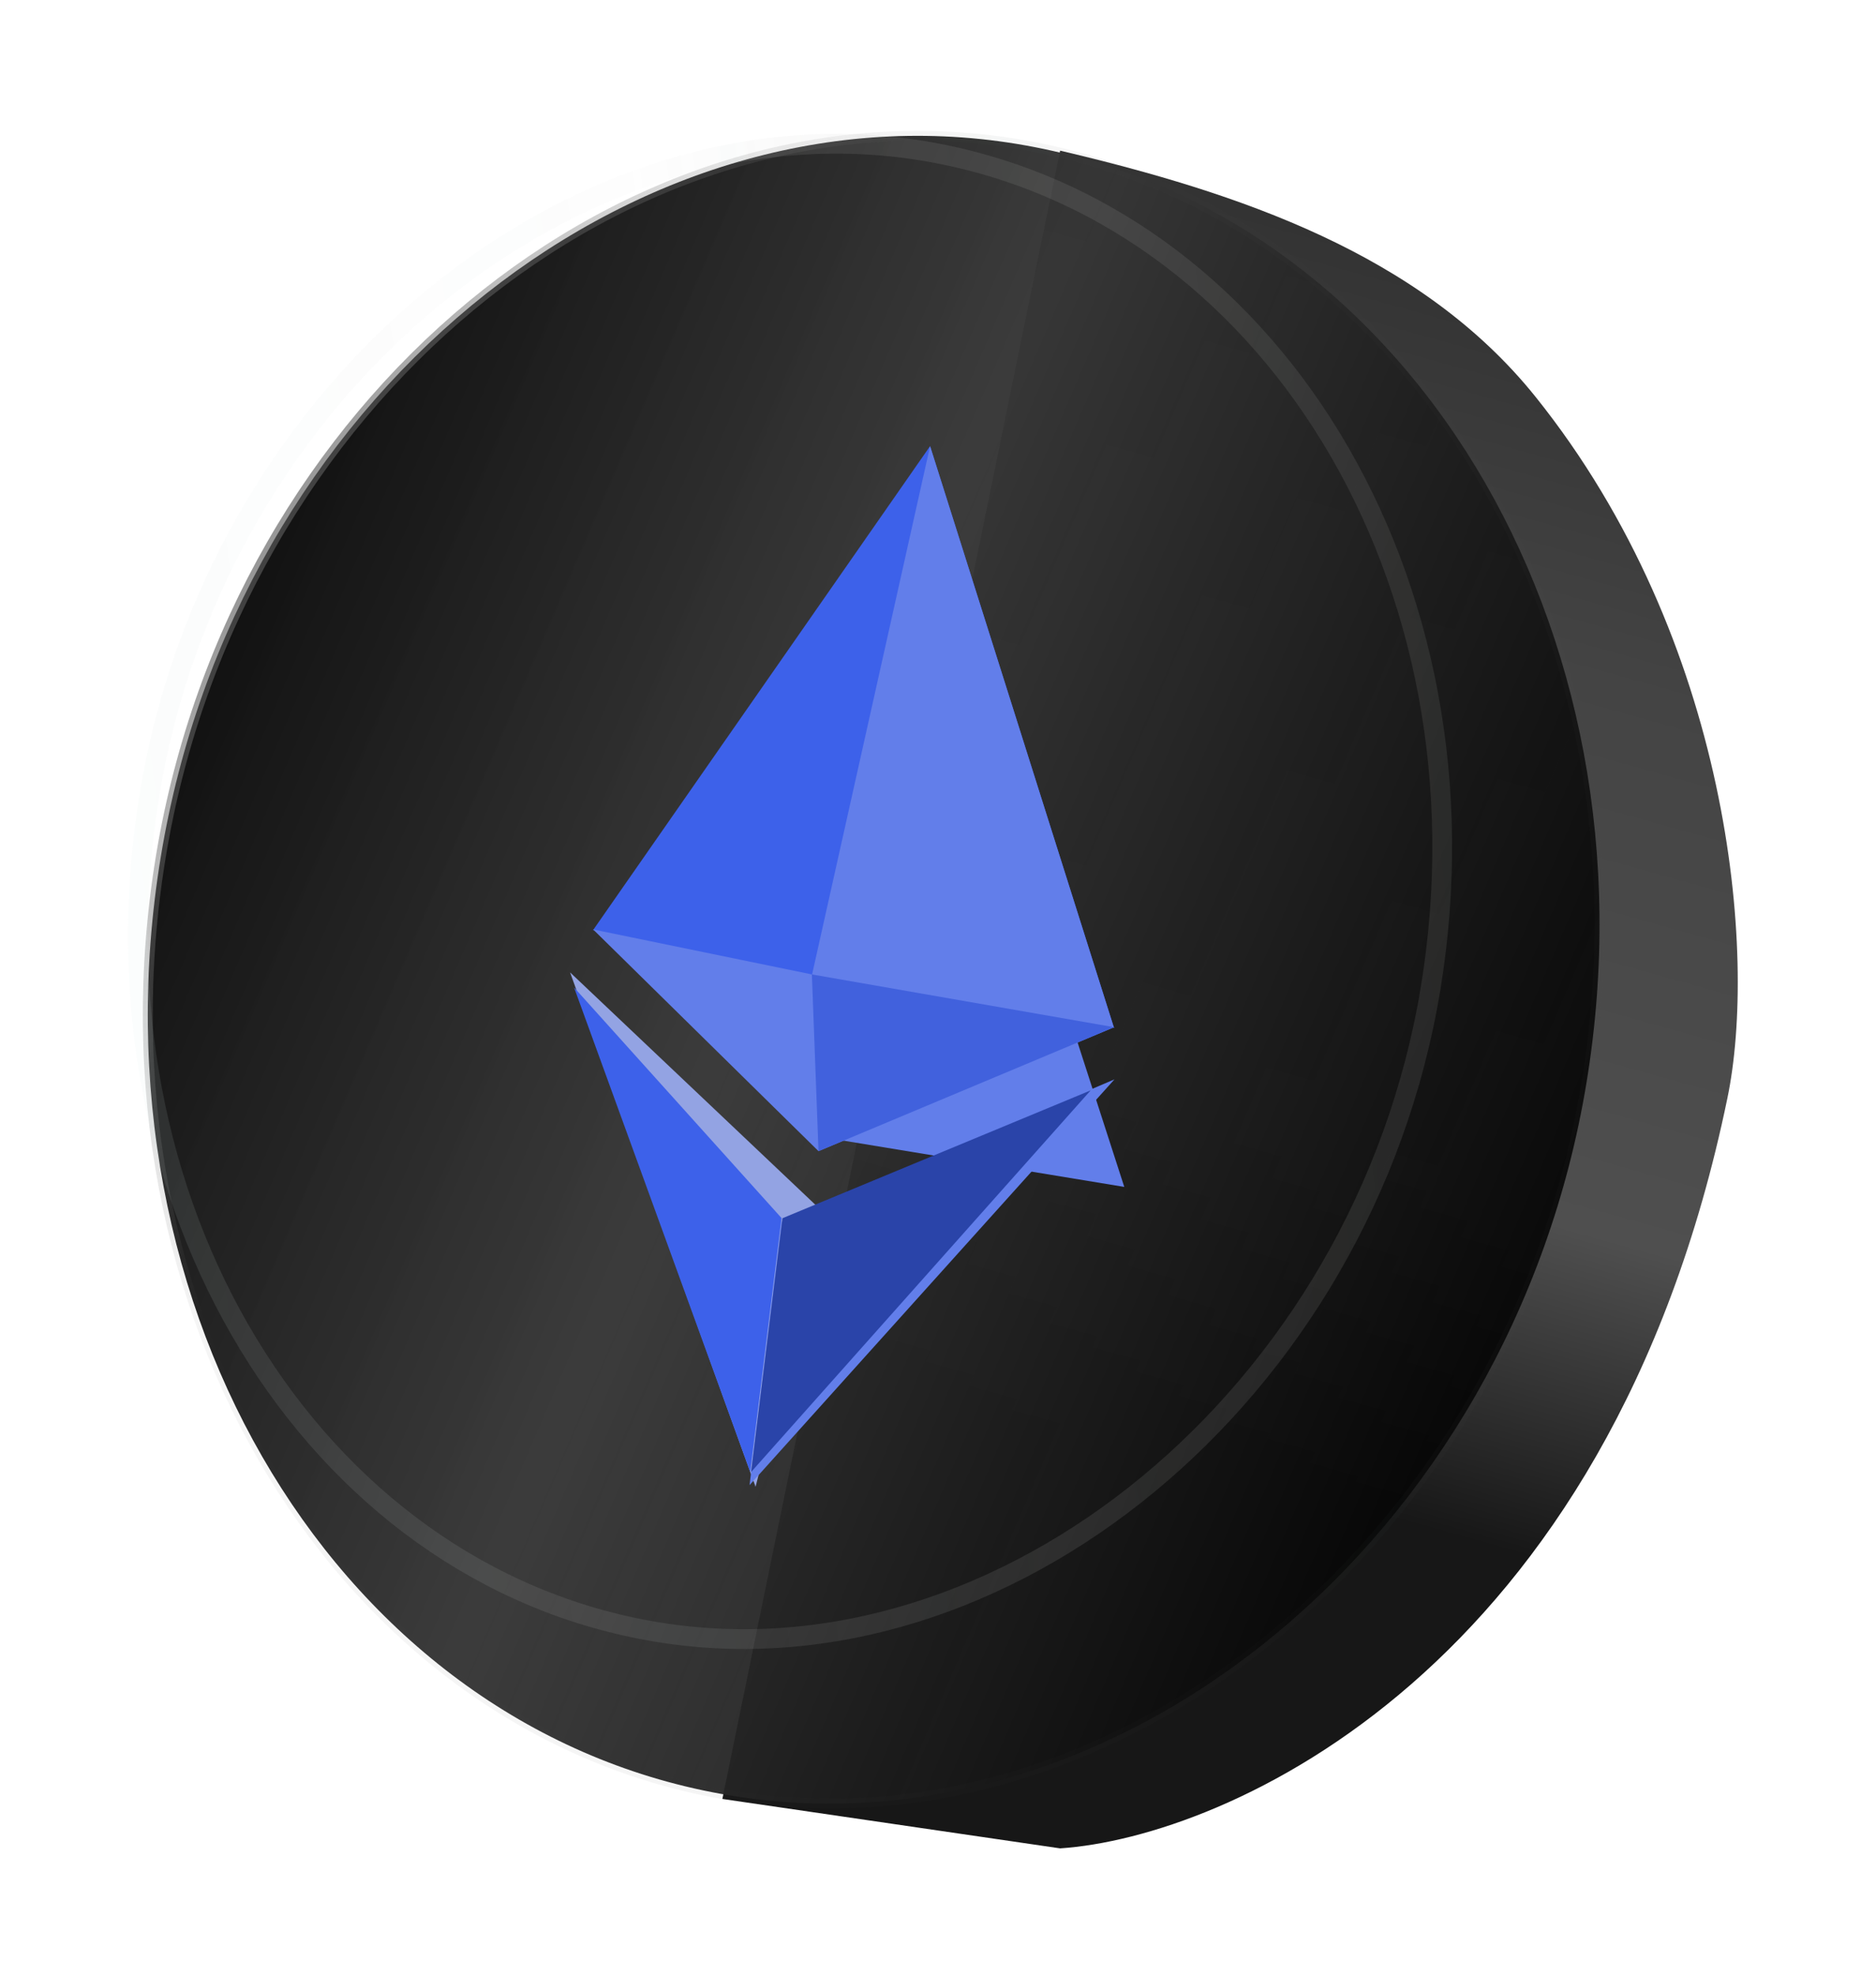 <svg width="95" height="100" viewBox="0 0 95 100" fill="none" xmlns="http://www.w3.org/2000/svg">
    <g filter="url(#filter0_f_37_1009)">
        <path
            d="M53.684 93.556L36.581 91.054L53.684 7.625C62.718 9.754 71.957 12.85 77.764 20.091C87.654 32.424 88.993 48.318 87.472 55.597C81.465 84.63 62.026 93 53.684 93.556Z"
            fill="url(#paint0_linear_37_1009)" />
        <path
            d="M80.34 54.8C84.132 31.768 71.181 10.527 51.501 7.286C31.818 4.045 11.935 20.336 8.143 43.364C4.351 66.396 17.303 87.638 36.983 90.879C56.665 94.12 76.548 77.829 80.34 54.8Z"
            fill="url(#paint1_linear_37_1009)" />
        <path
            d="M80.34 54.8C84.132 31.768 71.181 10.527 51.501 7.286C31.818 4.045 11.935 20.336 8.143 43.364C4.351 66.396 17.303 87.638 36.983 90.879C56.665 94.12 76.548 77.829 80.34 54.8Z"
            stroke="url(#paint2_radial_37_1009)" stroke-width="0.5" />
        <path
            d="M80.34 54.8C84.132 31.768 71.181 10.527 51.501 7.286C31.818 4.045 11.935 20.336 8.143 43.364C4.351 66.396 17.303 87.638 36.983 90.879C56.665 94.12 76.548 77.829 80.34 54.8Z"
            stroke="url(#paint3_linear_37_1009)" stroke-opacity="0.05" stroke-width="0.5" />
        <g filter="url(#filter1_iii_37_1009)">
            <path
                d="M76.444 54.031C79.835 33.436 68.249 14.517 50.745 11.634C33.235 8.751 14.963 23.62 11.573 44.208C8.182 64.803 19.767 83.723 37.271 86.605C54.782 89.488 73.053 74.619 76.444 54.031Z"
                stroke="url(#paint4_linear_37_1009)" stroke-opacity="0.15" />
            <path
                d="M76.444 54.031C79.835 33.436 68.249 14.517 50.745 11.634C33.235 8.751 14.963 23.62 11.573 44.208C8.182 64.803 19.767 83.723 37.271 86.605C54.782 89.488 73.053 74.619 76.444 54.031Z"
                stroke="url(#paint5_linear_37_1009)" stroke-opacity="0.25" />
        </g>
        <path d="M47.099 22.581L56.414 52.028L41.047 49.497L30.031 47.081L47.099 22.581Z"
            fill="#3D61EA" />
        <g filter="url(#filter2_i_37_1009)">
            <path
                d="M47.257 22.155L56.933 52.076L41.089 49.467L41.127 49.473L47.257 22.155Z"
                fill="#627EEA" />
        </g>
        <path d="M47.099 22.581L56.413 52.028L41.047 49.498L41.083 49.504L47.099 22.581Z"
            fill="#627EEA" />
        <path d="M41.449 58.266L30.037 47.045L41.113 49.321L56.419 51.992L41.449 58.266Z"
            fill="#627EEA" />
        <path d="M41.449 58.266L41.113 49.321L41.113 49.321L56.419 51.992L41.449 58.266Z"
            fill="#4161DD" />
        <path d="M41.773 61.437L28.868 49.217L38.262 75.255L41.773 61.437Z" fill="#93A3E3" />
        <path d="M39.578 61.654L29.069 49.979L37.992 74.504L39.578 61.654Z" fill="#3D61EA" />
        <path d="M39.581 61.834L56.438 54.631L37.957 75.17L39.581 61.834Z" fill="#627EEA" />
        <path d="M39.624 61.661L55.23 55.19L38.033 74.51L39.624 61.661Z" fill="#2A44A9" />
    </g>
    <defs>
        <filter id="filter0_f_37_1009" x="0.834" y="0.225" width="93.566" height="99.732"
            filterUnits="userSpaceOnUse" color-interpolation-filters="sRGB">
            <feFlood flood-opacity="0" result="BackgroundImageFix" />
            <feBlend mode="normal" in="SourceGraphic" in2="BackgroundImageFix" result="shape" />
            <feGaussianBlur stdDeviation="3.2" result="effect1_foregroundBlur_37_1009" />
        </filter>
        <filter id="filter1_iii_37_1009" x="6.484" y="6.776" width="75.049" height="84.688"
            filterUnits="userSpaceOnUse" color-interpolation-filters="sRGB">
            <feFlood flood-opacity="0" result="BackgroundImageFix" />
            <feBlend mode="normal" in="SourceGraphic" in2="BackgroundImageFix" result="shape" />
            <feColorMatrix in="SourceAlpha" type="matrix"
                values="0 0 0 0 0 0 0 0 0 0 0 0 0 0 0 0 0 0 127 0" result="hardAlpha" />
            <feOffset dx="4" dy="-6" />
            <feGaussianBlur stdDeviation="2" />
            <feComposite in2="hardAlpha" operator="arithmetic" k2="-1" k3="1" />
            <feColorMatrix type="matrix"
                values="0 0 0 0 0.317 0 0 0 0 0.317 0 0 0 0 0.317 0 0 0 0.25 0" />
            <feBlend mode="normal" in2="shape" result="effect1_innerShadow_37_1009" />
            <feColorMatrix in="SourceAlpha" type="matrix"
                values="0 0 0 0 0 0 0 0 0 0 0 0 0 0 0 0 0 0 127 0" result="hardAlpha" />
            <feOffset dx="-4" dy="6" />
            <feGaussianBlur stdDeviation="2" />
            <feComposite in2="hardAlpha" operator="arithmetic" k2="-1" k3="1" />
            <feColorMatrix type="matrix"
                values="0 0 0 0 0.271 0 0 0 0 0.271 0 0 0 0 0.271 0 0 0 0.25 0" />
            <feBlend mode="normal" in2="effect1_innerShadow_37_1009"
                result="effect2_innerShadow_37_1009" />
            <feColorMatrix in="SourceAlpha" type="matrix"
                values="0 0 0 0 0 0 0 0 0 0 0 0 0 0 0 0 0 0 127 0" result="hardAlpha" />
            <feOffset dx="-4" dy="-4" />
            <feGaussianBlur stdDeviation="2" />
            <feComposite in2="hardAlpha" operator="arithmetic" k2="-1" k3="1" />
            <feColorMatrix type="matrix"
                values="0 0 0 0 0.271 0 0 0 0 0.271 0 0 0 0 0.271 0 0 0 0.25 0" />
            <feBlend mode="normal" in2="effect2_innerShadow_37_1009"
                result="effect3_innerShadow_37_1009" />
        </filter>
        <filter id="filter2_i_37_1009" x="41.09" y="22.155" width="15.844" height="29.921"
            filterUnits="userSpaceOnUse" color-interpolation-filters="sRGB">
            <feFlood flood-opacity="0" result="BackgroundImageFix" />
            <feBlend mode="normal" in="SourceGraphic" in2="BackgroundImageFix" result="shape" />
            <feColorMatrix in="SourceAlpha" type="matrix"
                values="0 0 0 0 0 0 0 0 0 0 0 0 0 0 0 0 0 0 127 0" result="hardAlpha" />
            <feOffset dy="8" />
            <feComposite in2="hardAlpha" operator="arithmetic" k2="-1" k3="1" />
            <feColorMatrix type="matrix"
                values="0 0 0 0 1 0 0 0 0 0.757 0 0 0 0 0.286 0 0 0 1 0" />
            <feBlend mode="normal" in2="shape" result="effect1_innerShadow_37_1009" />
        </filter>
        <linearGradient id="paint0_linear_37_1009" x1="84.428" y1="14.348" x2="62.29"
            y2="93.556" gradientUnits="userSpaceOnUse">
            <stop stop-color="#313131" />
            <stop offset="0.247" stop-color="#444444" />
            <stop offset="0.576" stop-color="#4F4F4F" />
            <stop offset="0.778" stop-color="#171717" />
            <stop offset="0.962" stop-color="#171717" />
        </linearGradient>
        <linearGradient id="paint1_linear_37_1009" x1="79.689" y1="68.184" x2="-11.488"
            y2="28.966" gradientUnits="userSpaceOnUse">
            <stop stop-color="#010101" stop-opacity="0" />
            <stop stop-opacity="0.9" />
            <stop offset="0.46" stop-color="#363636" stop-opacity="0.972" />
            <stop offset="0.827" stop-color="#0A0A0A" stop-opacity="0.995" />
            <stop offset="1" stop-color="#010101" />
            <stop offset="1" stop-color="white" stop-opacity="0" />
        </linearGradient>
        <radialGradient id="paint2_radial_37_1009" cx="0" cy="0" r="1"
            gradientUnits="userSpaceOnUse"
            gradientTransform="translate(-4.352 16.595) rotate(35.295) scale(55.224 47.623)">
            <stop stop-color="#343434" />
            <stop offset="1" stop-color="#A4A4A4" stop-opacity="0" />
        </radialGradient>
        <linearGradient id="paint3_linear_37_1009" x1="40.134" y1="48.406" x2="126.322" y2="25.531"
            gradientUnits="userSpaceOnUse">
            <stop stop-color="#3D3F3E" />
            <stop offset="1" stop-color="#606261" />
        </linearGradient>
        <linearGradient id="paint4_linear_37_1009" x1="-27.942" y1="77.955" x2="64.535"
            y2="64.972" gradientUnits="userSpaceOnUse">
            <stop stop-color="#58CBC2" stop-opacity="0.25" />
            <stop offset="1" stop-color="white" stop-opacity="0" />
        </linearGradient>
        <linearGradient id="paint5_linear_37_1009" x1="98.465" y1="47.84" x2="40.176"
            y2="54.017" gradientUnits="userSpaceOnUse">
            <stop stop-color="#3D3F3B" />
            <stop offset="1" stop-color="#EBEBEB" stop-opacity="0.33" />
        </linearGradient>
    </defs>
</svg>
    